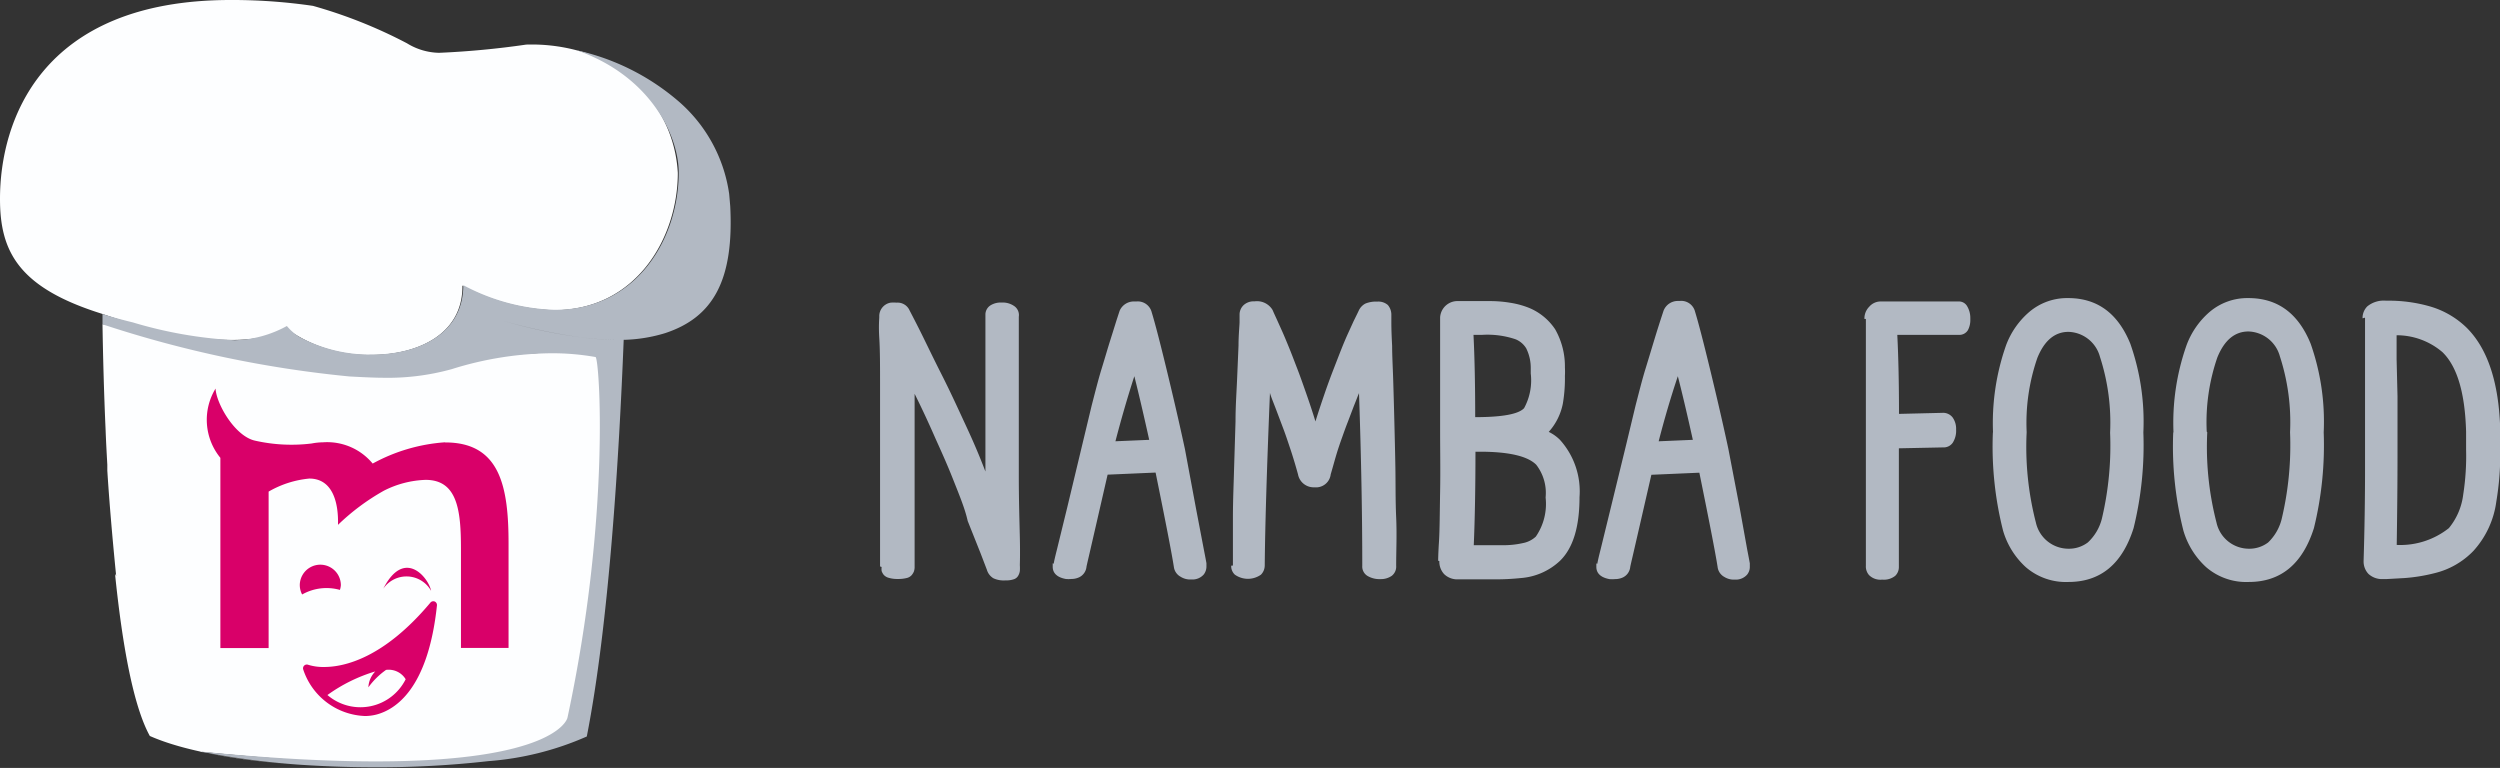 <svg xmlns="http://www.w3.org/2000/svg" viewBox="0 0 191.72 58.89">
    <rect x="0" y="0" width="191.72" height="58.89" fill="#333333" stroke="none"/>
    <defs>
        <style>.cls-1{fill:#fdfeff;}.cls-2{fill:#d90069;}.cls-3{fill:#b2b9c3;}</style>
    </defs>
    <title>nambafood-logotype_1</title>
    <g id="Layer_2" data-name="Layer 2">
        <g id="Layer_1-2" data-name="Layer 1">
            <path class="cls-1"
                  d="M47,29.34,44.14,55.72h-.89c-.74,1.5-3.64,2.8-14.46,2.8-3.57,0-8-.34-13.47-.88a62.15,62.15,0,0,0,7.43,1c-4.53-.33-8.67-1.05-11.26-2.2C10.21,54.12,9.37,49.39,8.82,44l.09.18c-.23-2.3-.5-5.25-.68-8.09h0l0-.45c-.05-.91-.1-1.8-.13-2.64-.13-2.9-.2-5.68-.24-8.13a7,7,0,0,0,1-.07,28.26,28.26,0,0,0,7.18,2,41.09,41.09,0,0,1,6,.08,36.72,36.72,0,0,0,7.37,1.16c3.31.13,6.83-.77,9.27-.83s6.18-.46,6.91-.41S47,29.34,47,29.34Zm0,0h0ZM44.23,3.86a13.48,13.48,0,0,0-3.88-.44,65.51,65.51,0,0,1-6.68.63,4.86,4.86,0,0,1-2.46-.73A37,37,0,0,0,24,.45,42.75,42.75,0,0,0,18,0h-.31C3,0,0,9.43,0,15.25c0,4,1.38,6.8,7.81,8.81h0C18.43,27.76,22,25.22,22,25.22h0v0a10.65,10.65,0,0,0,6.46,2c3.61,0,7.05-1.61,7-5.32a15.91,15.91,0,0,0,7,1.89c6.35,0,9.52-5.58,9.52-10.53A10.28,10.28,0,0,0,44.23,3.86Z"/>
            <path class="cls-2"
                  d="M34.11,33.92a13.48,13.48,0,0,0-5.53,1.63,4.53,4.53,0,0,0-3.81-1.63,4.9,4.9,0,0,0-.87.09,12.65,12.65,0,0,1-4.31-.21c-1.57-.32-3-2.84-3.06-4a4.6,4.6,0,0,0,.37,5.31V49.7H20.6v-12a7.64,7.64,0,0,1,3.12-1c1.75,0,2.25,1.76,2.2,3.55a17.1,17.1,0,0,1,3.52-2.62,7.57,7.57,0,0,1,3.2-.83c2.45,0,2.71,2.36,2.71,5.29v7.6H39v-8c0-4.33-.63-7.76-4.85-7.76ZM33.06,45.31c-.19-1-2.05-3.33-3.67-.16A2.16,2.16,0,0,1,33.06,45.31Zm.45,1.11c-.68,6.44-3.2,8-4.65,8.38a3.59,3.59,0,0,1-.86.11,5.19,5.19,0,0,1-4.75-3.58.29.29,0,0,1,.38-.35,3.9,3.9,0,0,0,1.23.17c1.5,0,4.55-.64,8.15-4.94a.29.29,0,0,1,.33-.08.3.3,0,0,1,.17.3Zm-3.9,4.95a5.81,5.81,0,0,0-1.36,1.34,1.88,1.88,0,0,1,.53-1.22,12.26,12.26,0,0,0-3.67,1.81,3.88,3.88,0,0,0,6-1.21,1.52,1.52,0,0,0-1.48-.72Zm-3.54-6.14a1.5,1.5,0,0,0,.07-.35,1.57,1.57,0,1,0-3.15,0,1.55,1.55,0,0,0,.18.71,3.79,3.79,0,0,1,2.9-.35Z"/>
            <path class="cls-3"
                  d="M56,15.81l-.08-.93a11.53,11.53,0,0,0-4-7.21,17.91,17.91,0,0,0-7.68-3.81c5.71,2,7.81,6.62,7.81,9.37,0,5-3.17,10.53-9.52,10.53a15.91,15.91,0,0,1-7-1.89c0,3.71-3.42,5.32-7,5.32A11.47,11.47,0,0,1,23,25.86,3.86,3.86,0,0,1,22,25a8.75,8.75,0,0,1-4,1.09,33.2,33.2,0,0,1-7.83-1.37q-1.25-.3-2.31-.64h0v.79a86.94,86.94,0,0,0,18.94,4s1.75.1,2.55.1a18.34,18.34,0,0,0,5.29-.66,26.15,26.15,0,0,1,7.65-1.22,19.15,19.15,0,0,1,3.38.29c.29.05,1.19,12.08-2.15,27.65-.06.31-1.33,3.36-14.7,3.36-3.57,0-8-.22-13.47-.76a62.16,62.16,0,0,0,7.43,1c2,.14,4,.21,6,.21a74.73,74.73,0,0,0,8.67-.47A22.87,22.87,0,0,0,45,56.48c1.71-8.69,2.48-21.56,2.83-30.42h-.49a21.31,21.31,0,0,1-2.85-.2,40.1,40.1,0,0,1-5.84-1.24h0a41.72,41.72,0,0,0,5.84,1.24,22.18,22.18,0,0,0,2.81.2h.59A11.81,11.81,0,0,0,51,25.55C54.72,24.33,56.29,21.45,56,15.81ZM67.49,43.44v-.28l0-.76,0-1.14,0-1.48c0-.54,0-1.12,0-1.76s0-1.29,0-2V34c0-1.47,0-3,0-4.44s0-2.7-.06-3.64,0-1.48,0-1.62a1.05,1.05,0,0,1,.87-1.09,2.51,2.51,0,0,1,.46,0,1,1,0,0,1,1,.61s.25.47.7,1.36,1,2.06,1.74,3.52,1.33,2.77,1.87,3.93,1,2.22,1.5,3.53c0-.53,0-1.34,0-2.4s0-1.83,0-2.32c0-.76,0-1.53,0-2.31s0-1.44,0-2l0-1.52,0-1.06,0-.4a.84.84,0,0,1,.4-.74,1.49,1.49,0,0,1,.81-.21h.13a1.53,1.53,0,0,1,.92.31.84.84,0,0,1,.3.78l0,.12v.86c0,.2,0,.43,0,.7l0,.85,0,1c0,.37,0,.73,0,1.11v1.22q0,.66,0,1.31,0,2.2,0,5c0,1.88.05,3.46.08,4.77s0,2,0,2.12a3.22,3.22,0,0,1,0,.44,1,1,0,0,1-.12.35.59.59,0,0,1-.31.27,1.73,1.73,0,0,1-.55.1h-.13a1.9,1.9,0,0,1-.91-.16,1.13,1.13,0,0,1-.51-.66s-.16-.42-.47-1.23l-1-2.51C74,39,73.58,38,73.09,36.76s-.95-2.24-1.35-3.13q-.8-1.83-1.6-3.43c0,.77,0,2,0,3.77,0,.55,0,1.1,0,1.66v1.58q0,.75,0,1.47c0,.49,0,.93,0,1.34l0,1.16,0,1,0,.72v.64a1.08,1.08,0,0,1-.06.3,1.07,1.07,0,0,1-.17.27.72.72,0,0,1-.39.22,2.63,2.63,0,0,1-.68.07,2.24,2.24,0,0,1-.69-.09.76.76,0,0,1-.39-.24,1,1,0,0,1-.15-.28,1.27,1.27,0,0,1,0-.31Zm13.32-.21c0-.07.08-.44.25-1.11l.79-3.23L83,34.09l.72-3c.26-1,.51-2,.76-2.81s.47-1.58.69-2.27.38-1.22.5-1.59l.19-.58A1.18,1.18,0,0,1,87,23.12h.14a1.1,1.1,0,0,1,1.18.82q.38,1.24,1.17,4.5t1.38,6L91.72,39l.61,3.19c.13.66.19,1,.19,1l0,.26a1,1,0,0,1-.21.61,1.15,1.15,0,0,1-.81.38H91.3a1.36,1.36,0,0,1-.76-.21,1,1,0,0,1-.52-.76q-.23-1.49-1.4-7.23l-3.68.16-.86,3.75-.58,2.52c-.12.51-.18.78-.18.8a1,1,0,0,1-.56.8,1.41,1.41,0,0,1-.6.13,2.13,2.13,0,0,1-.43,0c-.64-.12-1-.43-1-.94l0-.26Zm4.74-9.39,2.58-.11q-.63-2.85-1.14-4.88Q86.22,31.23,85.54,33.84Zm9,9.53q0-1.71,0-3.69c0-1.32.06-2.58.09-3.78l.11-3.58c0-1.19.08-2.27.12-3.24l.11-2.58c0-.75.06-1.33.08-1.76l0-.64a1,1,0,0,1,.31-.7,1.14,1.14,0,0,1,.69-.29h.15a1.39,1.39,0,0,1,1.38.66l.1.23.27.59.4.89c.15.34.32.75.52,1.24s.39,1,.6,1.54.43,1.17.68,1.88.49,1.43.72,2.18c.22-.72.46-1.43.7-2.13s.47-1.32.68-1.86.41-1.06.6-1.54.37-.9.53-1.25l.41-.9.29-.59.11-.23a1.14,1.14,0,0,1,.51-.54,2.17,2.17,0,0,1,.91-.15,1.11,1.11,0,0,1,.81.26,1.14,1.14,0,0,1,.27.72l0,.66q0,.64.06,1.76c0,.74.05,1.59.08,2.56s.06,2,.09,3.22.06,2.37.08,3.58,0,2.47.06,3.79,0,2.56,0,3.71a.89.89,0,0,1-.34.77,1.46,1.46,0,0,1-.87.25,1.79,1.79,0,0,1-1-.25.84.84,0,0,1-.39-.77q0-5.92-.25-13.24c-.08.18-.21.53-.4,1l-.46,1.21q-.17.43-.42,1.14c-.17.47-.33.94-.47,1.41s-.28,1-.42,1.46a1.13,1.13,0,0,1-1.24,1,1.22,1.22,0,0,1-1.27-1c-.17-.61-.35-1.23-.56-1.86s-.38-1.14-.53-1.54-.34-.9-.57-1.51-.4-1-.49-1.33q-.36,8.73-.4,13.24a1,1,0,0,1-.29.7,1.73,1.73,0,0,1-2,0,.88.88,0,0,1-.28-.69ZM110.29,43s0-.5.06-1.42.06-2.21.09-3.85,0-3.21,0-4.73q0-.81,0-1.61l0-1.49c0-.46,0-.9,0-1.34l0-1.18,0-1,0-.82,0-.59v-.38l0-.15v-.11a1.33,1.33,0,0,1,1.29-1.24h1l1.57,0a9.46,9.46,0,0,1,1.53.13,6.61,6.61,0,0,1,1.43.39,4.44,4.44,0,0,1,2,1.64,5.75,5.75,0,0,1,.75,2.93,5.78,5.78,0,0,1,0,.65,11.45,11.45,0,0,1-.16,2.13,4.56,4.56,0,0,1-1.08,2.16,3.18,3.18,0,0,1,.86.61,5.9,5.9,0,0,1,1.5,4.4c0,2.29-.5,3.91-1.5,4.88a4.92,4.92,0,0,1-3,1.32,19.36,19.36,0,0,1-2,.1c-.63,0-1.12,0-1.45,0h-1.48a1.45,1.45,0,0,1-.95-.4,1.41,1.41,0,0,1-.37-1ZM113,25.69q.13,2.64.13,6.3,3.11,0,3.75-.69a4.45,4.45,0,0,0,.51-2.66v-.37a3.37,3.37,0,0,0-.35-1.56,1.71,1.71,0,0,0-.81-.69,6.73,6.73,0,0,0-2.58-.34l-.65,0Zm0,16.12,1.56,0,.65,0a6.7,6.7,0,0,0,1.57-.16,2,2,0,0,0,1-.5,4.42,4.42,0,0,0,.75-3,3.53,3.53,0,0,0-.72-2.51q-1-1-4.34-1h-.32q0,4.09-.13,7.18Zm9.5,1.42c0-.07.08-.44.25-1.11l.79-3.23,1.17-4.8.72-3c.26-1,.51-2,.76-2.81s.48-1.58.69-2.27.38-1.22.5-1.59l.19-.58a1.17,1.17,0,0,1,1.1-.76h.14a1.09,1.09,0,0,1,1.18.82q.38,1.24,1.17,4.5t1.38,6l.87,4.53L134,42.2c.13.66.19,1,.19,1l0,.26a.94.94,0,0,1-.21.61,1.15,1.15,0,0,1-.81.38H133a1.37,1.37,0,0,1-.77-.21,1,1,0,0,1-.51-.76q-.23-1.49-1.4-7.23l-3.68.16-.86,3.75-.58,2.52c-.12.51-.18.78-.18.8a1,1,0,0,1-.56.8,1.41,1.41,0,0,1-.61.13,2.15,2.15,0,0,1-.43,0c-.64-.12-1-.43-1-.94l0-.26Zm4.74-9.39,2.58-.11q-.63-2.85-1.15-4.88Q127.87,31.23,127.2,33.84Zm15.74-9.38a1.27,1.27,0,0,1,.37-.94,1.15,1.15,0,0,1,.91-.4h1.31l1.23,0,1.09,0,.95,0,.72,0H150l.18,0h0a.72.72,0,0,1,.65.32,1.75,1.75,0,0,1,.27.93v.14a1.65,1.65,0,0,1-.18.8.76.76,0,0,1-.7.37l-.13,0h-.37l-.56,0h-.73l-.86,0-1,0h-1.07q.13,2.58.13,6.06l3.33-.08a.92.92,0,0,1,.78.35,1.5,1.5,0,0,1,.27.93,1.71,1.71,0,0,1-.25,1,.84.84,0,0,1-.74.37l-3.4.07c0,.49,0,1,0,1.52l0,1.48,0,1.39,0,1.29,0,1.13,0,.95v1.18l0,.18a.92.92,0,0,1-.28.66,1.39,1.39,0,0,1-1,.29,1.23,1.23,0,0,1-1-.34,1,1,0,0,1-.25-.72l0-.19v-.55l0-.83,0-1.09,0-1.28c0-.45,0-.94,0-1.46l0-1.57V34.7c0-.57,0-1.13,0-1.66s0-1.07,0-1.6V29.94l0-1.34,0-1.19,0-1,0-.83,0-.6v-.52Zm9.86,8.69a18,18,0,0,1,1-6.67,6.22,6.22,0,0,1,1.76-2.54,4.47,4.47,0,0,1,3-1.08q3.35,0,4.77,3.5a18,18,0,0,1,1,6.8,26.52,26.52,0,0,1-.75,7.34q-1.3,4.13-5,4.13a4.7,4.7,0,0,1-3.27-1.14,6.08,6.08,0,0,1-1.74-2.8,26.28,26.28,0,0,1-.78-7.52Zm2.58,0a23.13,23.13,0,0,0,.71,6.93,2.56,2.56,0,0,0,2.5,2,2.39,2.39,0,0,0,1.48-.48,3.72,3.72,0,0,0,1.09-1.87,24.3,24.3,0,0,0,.62-6.55,16.35,16.35,0,0,0-.78-5.82,2.58,2.58,0,0,0-2.41-1.91q-1.58,0-2.39,2a15.24,15.24,0,0,0-.82,5.68Zm11.26,0a17.91,17.91,0,0,1,1-6.67,6.21,6.21,0,0,1,1.75-2.54,4.47,4.47,0,0,1,3-1.08q3.35,0,4.77,3.5a18,18,0,0,1,1,6.8,26.62,26.62,0,0,1-.75,7.34q-1.31,4.13-5,4.13a4.7,4.7,0,0,1-3.27-1.14,6.11,6.11,0,0,1-1.74-2.8,26.32,26.32,0,0,1-.78-7.52Zm2.59,0a23.19,23.19,0,0,0,.71,6.93,2.55,2.55,0,0,0,2.49,2,2.38,2.38,0,0,0,1.47-.48A3.73,3.73,0,0,0,175,39.7a24.43,24.43,0,0,0,.62-6.55,16.33,16.33,0,0,0-.78-5.82,2.58,2.58,0,0,0-2.41-1.91q-1.58,0-2.39,2a15.24,15.24,0,0,0-.81,5.68Zm11.91-8.74a1.25,1.25,0,0,1,.37-.92,2,2,0,0,1,1.44-.43,11.41,11.41,0,0,1,3.33.43,6.7,6.7,0,0,1,2.84,1.64q2.44,2.42,2.58,7.88c0,.53,0,1,0,1.51a22.18,22.18,0,0,1-.3,3.93,7,7,0,0,1-1.76,3.8,6.13,6.13,0,0,1-3,1.71,13.11,13.11,0,0,1-2.28.37l-1.42.08-.35,0a1.54,1.54,0,0,1-1-.4,1.38,1.38,0,0,1-.37-.94V43q.11-3.61.11-7c0-.92,0-1.82,0-2.71l0-2,0-1.85,0-1.62,0-1.4,0-1.06v-1Zm2.61,1.29c0,.31,0,.93,0,1.85l.07,2.85q0,1.48,0,2.83V35q0,2.82-.06,6.79a6,6,0,0,0,4-1.29,5,5,0,0,0,1.1-2.58,19.14,19.14,0,0,0,.22-3.45q0-.65,0-1.35Q189,28.64,187.3,27a5.4,5.4,0,0,0-3.56-1.29Z"/>
        </g>
    </g>
</svg>